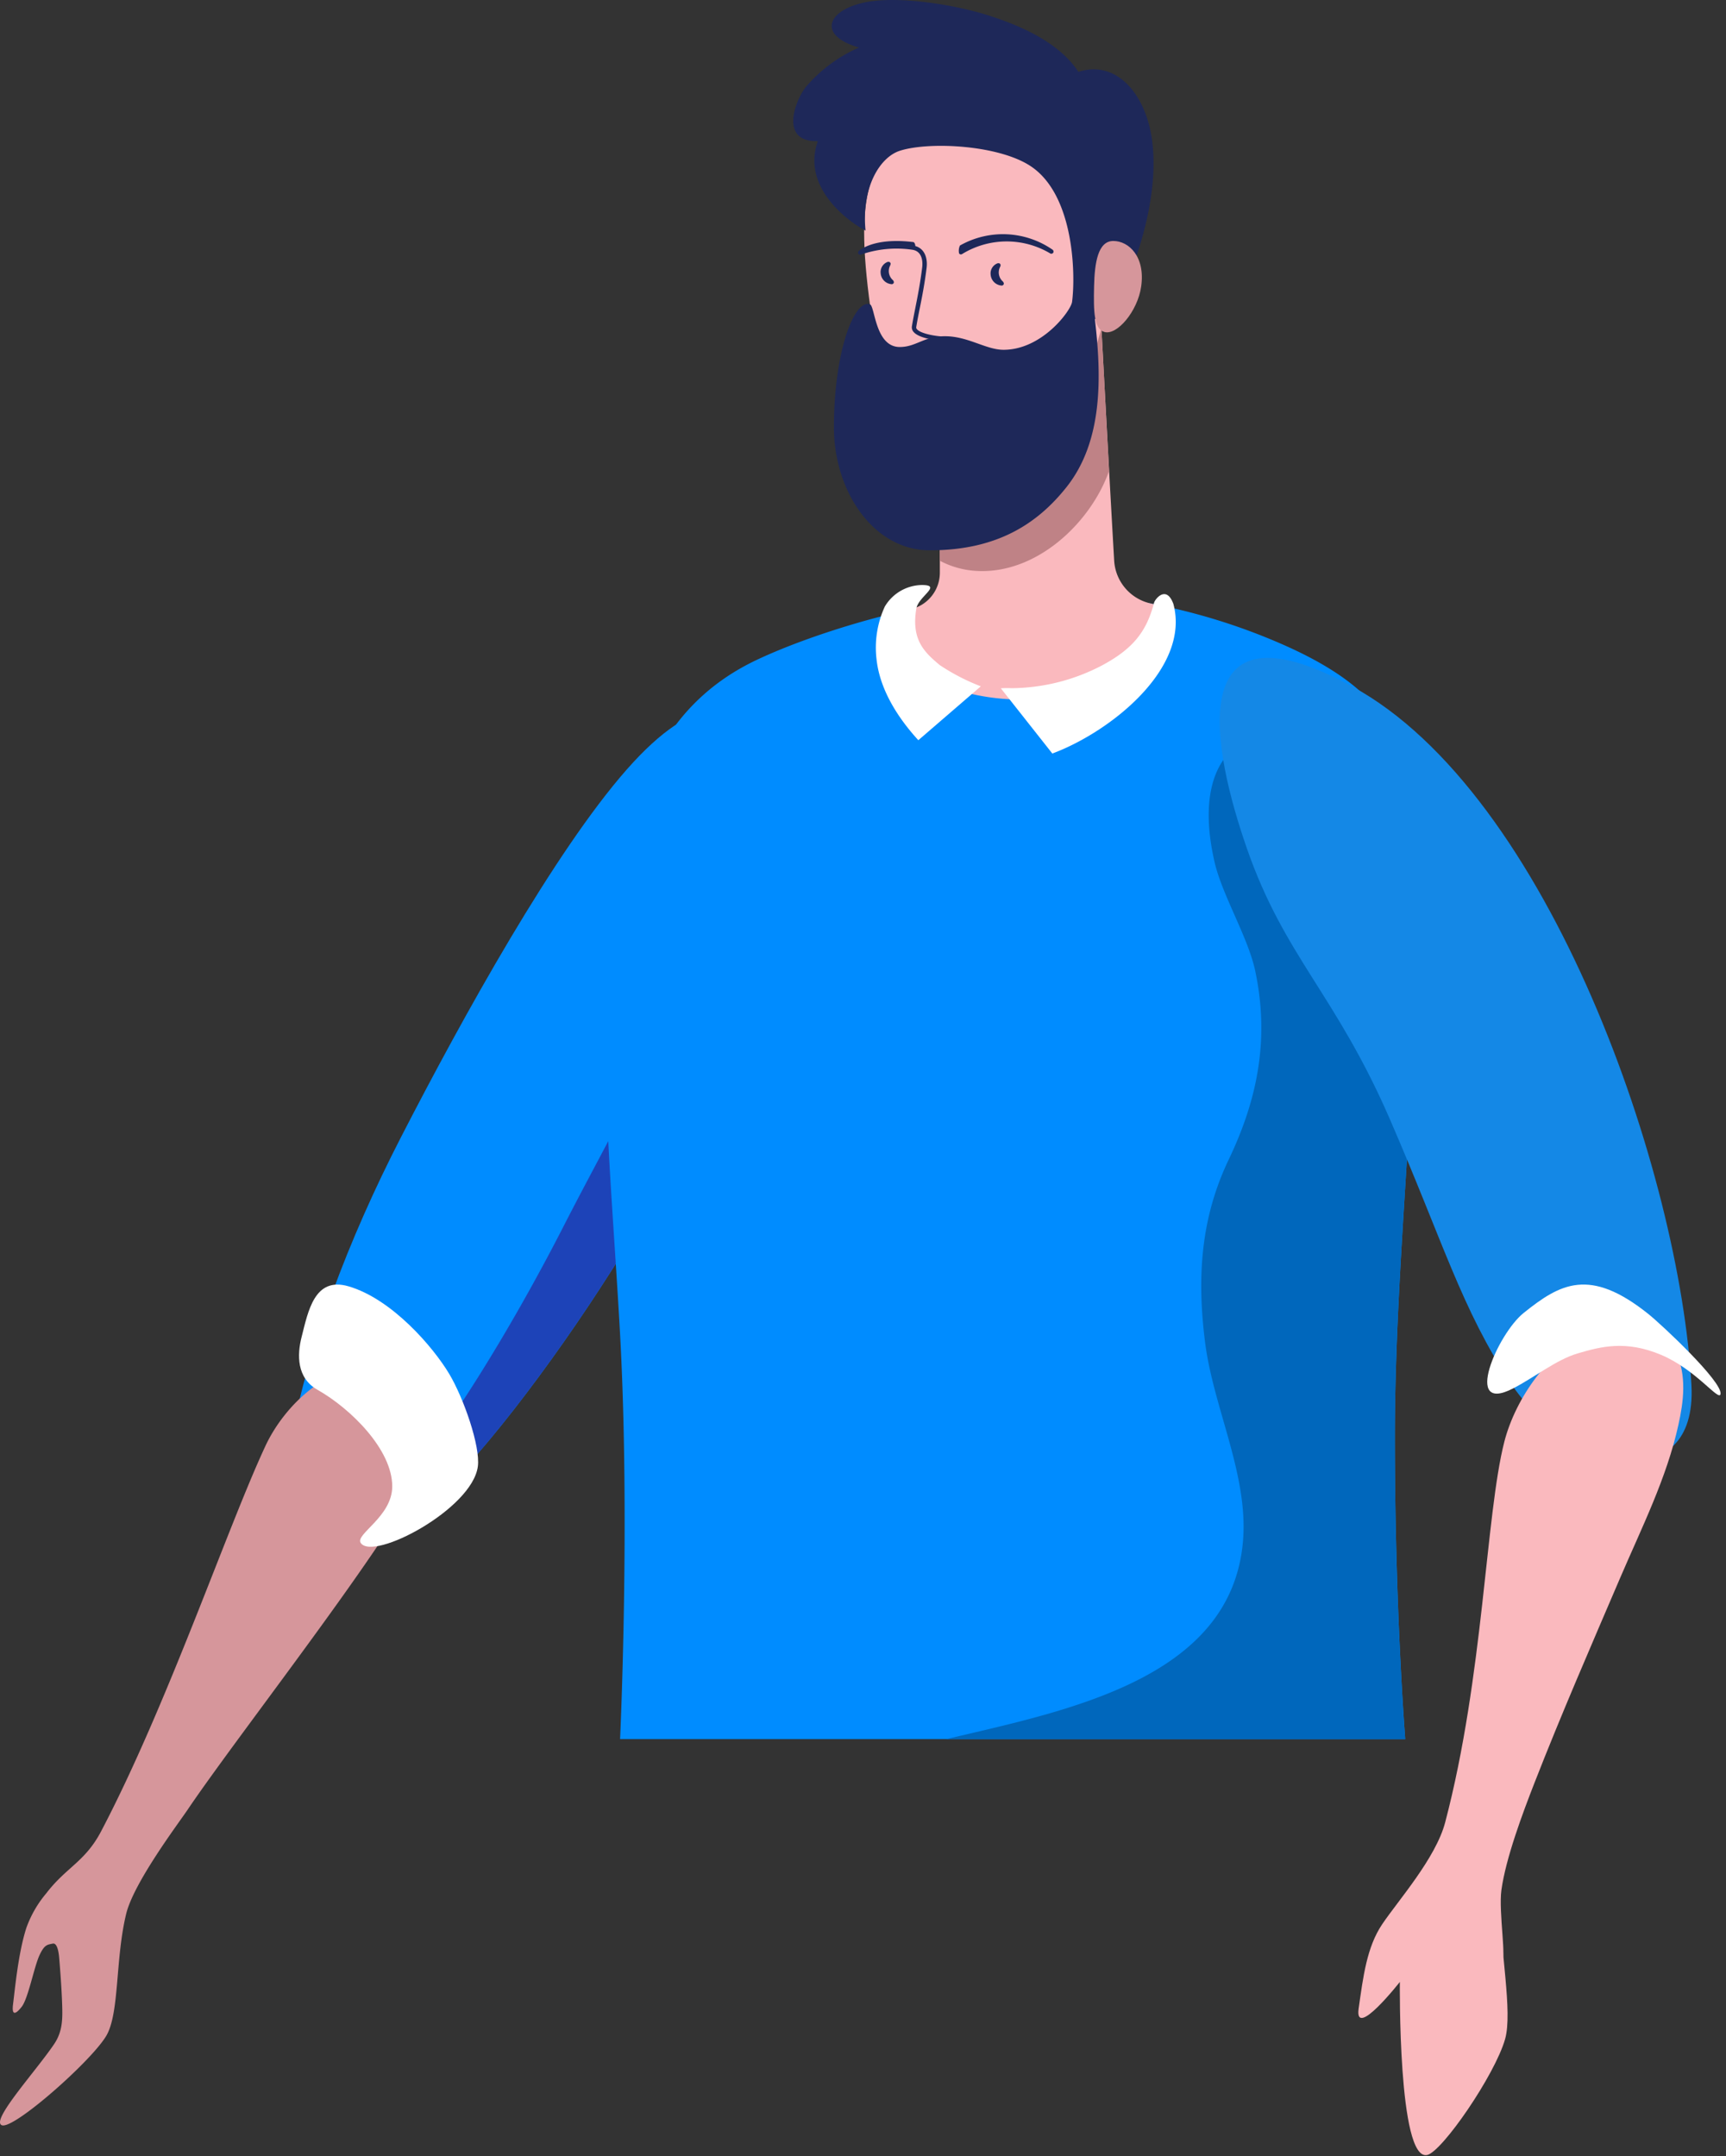 <svg xmlns="http://www.w3.org/2000/svg" xmlns:xlink="http://www.w3.org/1999/xlink" width="245.343" height="306.421" viewBox="0 0 245.343 306.421">
  <rect x="0" y="0" width="245.343" height="306.421" fill="#333333" stroke="none"/>
  <defs>
    <linearGradient id="linear-gradient" x1="-6.662" y1="0.5" x2="-7.662" y2="0.5" gradientUnits="objectBoundingBox">
      <stop offset="0" stop-color="#d6969b"/>
      <stop offset="0.992" stop-color="#fab9be"/>
    </linearGradient>
    <linearGradient id="linear-gradient-2" x1="-9.307" y1="0.165" x2="-10.081" y2="0.724" gradientUnits="objectBoundingBox">
      <stop offset="0" stop-color="#fab9be"/>
      <stop offset="0.992" stop-color="#fab9be"/>
    </linearGradient>
    <linearGradient id="linear-gradient-3" x1="-27.323" y1="0.5" x2="-28.324" y2="0.5" gradientUnits="objectBoundingBox">
      <stop offset="0.008" stop-color="#fab9be"/>
      <stop offset="0.335" stop-color="#f6b5ba"/>
      <stop offset="0.673" stop-color="#e9a9ae"/>
      <stop offset="1" stop-color="#d6969b"/>
    </linearGradient>
    <linearGradient id="linear-gradient-4" x1="-12.148" y1="-0.723" x2="-13.408" y2="0.702" gradientUnits="objectBoundingBox">
      <stop offset="0" stop-color="#fab9be"/>
      <stop offset="0.992" stop-color="#d6969b"/>
    </linearGradient>
  </defs>
  <g id="Group_1" data-name="Group 1" transform="translate(-59.454 0)">
    <path id="Path_1891" data-name="Path 1891" d="M17.537,101.914C9.348,105.836-4.275,103.015,1.3,89.76c6-14.266,15.467-28.191,25.862-40.486C39.7,34.449,57.587,14.6,70.205,5.56,94.7-12,93.135,16.6,89.465,28.484,84.159,45.693,65.7,61,51.968,74.544,41.165,85.2,26.469,97.636,17.537,101.914Z" transform="translate(78.888 119.729) rotate(-13)" fill="#008cff"/>
    <path id="Path_1892" data-name="Path 1892" d="M81.027,0a59.062,59.062,0,0,1-1.491,14.093C74.978,32.911,57.092,50.948,43.882,66.666c-10.39,12.361-24.622,27-33.42,32.4A16.889,16.889,0,0,1,0,101.466c3.67,2.664,9.943,2.581,14.517.391,8.932-4.273,23.628-16.718,34.431-27.37,13.735-13.546,32.191-28.851,37.5-46.06C89.194,19.506,90.763,1.173,81.027,0Z" transform="translate(81.848 119.099) rotate(-13)" fill="#1d43b8"/>
    <path id="Path_1893" data-name="Path 1893" d="M94.259,60.506c-7.72-2.246-38.14-26.253-49.384-33.833C42.842,25.3,34.491,19,30.056,17.932,23.6,16.368,15.968,17,12.745,15.111,9.171,13.016-.633,1.912.032.258.68-1.356,7.618,5.023,11.561,7.693c1.771,1.2,3.547,1.207,5.541,1.145,2.4-.078,4.96-.279,6.709-.424,1.268-.106,2.128-.4,2.033-.9-.156-.816-.168-1.2-1.625-1.888-1.72-.8-6.172-1.609-7.362-2.547-1.29-1.017-1.05-1.4.33-1.229,2.19.279,7.306.737,10.9,1.9A15.929,15.929,0,0,1,33,6.587c3.7,2.826,4.452,5.5,8.792,7.781C59.755,23.8,84.992,32.332,96.56,37.728c5.753,2.681,12.4,9.272,11.361,17.3C107.492,58.423,101.939,62.741,94.259,60.506Z" transform="translate(59.454 302.044) rotate(-90)" fill="url(#linear-gradient)"/>
    <path id="Path_1894" data-name="Path 1894" d="M113.7,162.885H2.091s1.458-31.029,0-57.528C.594,78.182-2.4,54.23,3.554,32.853c1.977-7.1,5.653-17.5,17.925-23.315C30.221,5.394,48.034-.159,63.06,0A87,87,0,0,1,95.965,7.192c17.612,7.658,17.3,15.422,18.455,25.482,2.72,23.617-2.2,57.383-2.2,87.295C112.22,144.435,113.7,162.885,113.7,162.885Z" transform="translate(145.504 84.256)" fill="#008cff"/>
    <path id="Path_1895" data-name="Path 1895" d="M63.75,100.055c0,24.471,1.475,42.921,1.475,42.921H0c16.88-4.016,40.53-8.429,42.167-28.164.776-9.457-4.2-18.858-5.39-28.225-1.212-9.541-.525-17.847,3.363-25.974,3.737-7.831,5.977-16.545,3.737-26.923C42.837,28.936,39.184,23,38.112,18.284c-3.9-17.092,6.681-22.5,20.109-14.959A83.774,83.774,0,0,1,65.387,7.8c.212,1.586.363,3.251.564,4.966C68.666,36.377,63.75,70.143,63.75,100.055Z" transform="translate(193.973 104.165)" fill="#0067bc"/>
    <path id="Path_1896" data-name="Path 1896" d="M67.053,103.393c.838,15.925-17.21,12.467-25.7-.346-6.982-10.54-9.574-20-17.171-37.5C16.474,47.8,9.224,42.464,3.873,27.114-.931,13.328-5.685-9.244,18.8,4.039,46.861,19.26,65.473,73.437,67.053,103.393Z" transform="translate(232.832 93.492)" fill="#1488e6"/>
    <path id="Path_1897" data-name="Path 1897" d="M108.878,47.074c-7.435,0-42.335-16.316-56.735-21.913-2.463-.955-11.088-4.753-16-4.8-7.144-.073-15.992,1.592-19.846.43C11.233,19.263.408,11.549.017,9.421-.748,5.259,24.673,5.974,24.673,5.974S16.512-.656,20.986.053C25.55.779,29.705,1.366,32.9,3.595c3.357,2.341,9.25,7.775,14.333,9.205,20.667,5.815,43.58,6.491,53.925,9.323,6.256,1.715,12.925,6.731,14.97,12C117.346,37.271,121.033,47.074,108.878,47.074Z" transform="matrix(-0.017, -1, 1, -0.017, 252.883, 306.421)" fill="url(#linear-gradient-2)"/>
    <path id="Path_1898" data-name="Path 1898" d="M39.737,40.9l-2.273-.475a6.637,6.637,0,0,1-5.379-6.133C31.292,20.589,30.208,0,30.208,0H7.306V36.028a5.327,5.327,0,0,1-4.195,5.189c-.978.218-1.944.441-2.9.681A5.287,5.287,0,0,0,0,43.435C0,49.3,8.58,54.054,19.159,54.054S41.575,49.066,39.737,40.9Z" transform="translate(185.743 45.371)" fill="url(#linear-gradient-3)"/>
    <path id="Path_1899" data-name="Path 1899" d="M24.052,21.572C21.5,28.811,13.886,36.2,5.329,35.777A12.541,12.541,0,0,1,0,34.325V0H22.9C22.9,0,23.46,10.557,24.052,21.572Z" transform="translate(193.047 45.36)" fill="#bf8286"/>
    <path id="Path_1900" data-name="Path 1900" d="M34.53,26.792C30.988,43.84,23.453,48.644,16,48.644c-7.8,0-12.529-3.407-14.886-19.723C-1.431,11.359-.069,4.762,10.053.991c4.3-1.6,15.255-1.754,20.293,3.284C34.787,8.711,35.87,20.346,34.53,26.792Z" transform="translate(182.289 16.445)" fill="#fab9be"/>
    <path id="Path_1901" data-name="Path 1901" d="M51.011,20.012c-.838-6.541-5.01-11.568-10.479-9.8C37.51,5.612,31.271,3.327,27.769,2.2,23.183.724,14.826-.712,9.944.389c-5.206,1.173-6.468,4.675-.6,6.368a21.043,21.043,0,0,0-7.474,5.5c-1.531,1.832-3.983,7.96,1.625,7.8-2.307,6.351,3.955,11.233,6.776,12.708-.6-6.15,2.039-10.429,4.876-11.339,4.223-1.357,14.339-.827,18.813,2.335C40,28.022,40.119,39.249,39.627,42.908c-.168,1.24-4.256,6.8-9.736,6.8-2.508,0-5.038-1.927-8.328-1.927-3.027,0-4.083,1.531-6.429,1.531-3.513,0-3.513-5.826-4.24-6.066C8.615,42.5,5.777,50.113,5.777,60.726c0,9.027,5.569,17.478,13.646,17.478,9.351,0,15.171-3.62,19.438-9.01,5.145-6.507,4.983-15.568,4.011-23.823A18.15,18.15,0,0,0,47.8,39.1C50.1,33.183,51.8,26.2,51.011,20.012Z" transform="translate(172.215 0)" fill="#1e2859"/>
    <path id="Path_1902" data-name="Path 1902" d="M11.9.572c0,.475-2.664,1.665-5.949,1.665S0,.885,0,.232C0-.2,2.664.109,5.949.109S11.9.019,11.9.572Z" transform="translate(189.159 53.647)" fill="#1e2859"/>
    <path id="Path_1903" data-name="Path 1903" d="M6.721,6.463c-.5,3.536-3.452,7.01-5.251,6.463C.007,12.484-.06,10.032.024,6.463.1,3.095.571,0,2.761,0S7.324,2.212,6.721,6.463Z" transform="translate(214.947 34.244)" fill="#d6969b"/>
    <path id="Path_1904" data-name="Path 1904" d="M85.975,28.109c-3.536,1.642-7.329,1-10.485.251-7.524-1.776-14.6-5.5-21.617-8.647-9.6-4.307-19.2-8.686-28.934-12.68C20.689,5.292,14.377,2.795,9.813,2.08,6.691,1.594-.632,2.733.044,1.89,1.636-.093,10.7-.585,16.12.745c7.8,1.916,13.182,3.463,24.639,9.295,17.59,8.948,34.76,16.053,47.211,12.931C91.684,22.038,89.349,26.54,85.975,28.109Z" transform="matrix(-0.017, -1, 1, -0.017, 270.96, 278.428)" fill="url(#linear-gradient-4)"/>
    <path id="Path_1905" data-name="Path 1905" d="M21.438,0,0,2.419,9.92,18.936l21.438-2.424Z" transform="translate(175.161 149.814)" fill="none"/>
    <path id="Path_1906" data-name="Path 1906" d="M22.893,27.965c-.964.745,0-4.854-2.054-9.9S15.589,11.169,12.6,9.54C9.813,8.017,5.909,7.625,2.58,6.562-5.151,4.1,6.511-.473,11.214.04c6.628.725,11.273,2,12.451,12.652C23.939,15.187,24.311,26.868,22.893,27.965Z" transform="translate(268.06 194.494) rotate(-45)" fill="#fff"/>
    <path id="Path_1907" data-name="Path 1907" d="M2.744,36.611c-.508-1.38,5.2-2.62,6.172-6.8C10.107,24.719,5.66,17.7,1.65,14.028c-2.525-2.313-1.7-5.508-.508-7.814C2.862,2.879,4.85-1.774,9.257.695c5.625,3.15,9.8,11.144,11.149,15.344,1.223,3.787,2.022,11.032,1.005,13.741C19.262,35.516,3.839,39.583,2.744,36.611Z" transform="translate(99.815 184.2) rotate(-13)" fill="#fff"/>
    <path id="Path_1908" data-name="Path 1908" d="M1.871,2.882a.275.275,0,0,0-.028-.112.282.282,0,0,0-.05-.1c-.011-.011-.006-.022-.017-.034A1.719,1.719,0,0,1,1.362.5c.006-.011,0-.022.011-.028A.236.236,0,0,0,1.4.357.212.212,0,0,0,1.413.24c0-.011.006-.017.006-.028C1.407.179,1.379.168,1.362.14A.4.4,0,0,0,1.318.056C1.306.05,1.3.056,1.29.045A.231.231,0,0,0,1.184.017.232.232,0,0,0,1.061.006C1.049.006,1.044,0,1.033,0A1.531,1.531,0,0,0,0,1.62a1.683,1.683,0,0,0,1.53,1.558c.017,0,.034.006.05.006a.307.307,0,0,0,.218-.1c.006-.006.017-.006.022-.011s.011-.045.022-.067a.284.284,0,0,0,.05-.089C1.882,2.9,1.871,2.893,1.871,2.882Z" transform="translate(184.636 37.205)" fill="#1e2859"/>
    <path id="Path_1909" data-name="Path 1909" d="M1.871,2.882a.275.275,0,0,0-.028-.112.284.284,0,0,0-.05-.1c-.011-.011-.006-.022-.017-.034A1.719,1.719,0,0,1,1.362.5c.006-.011,0-.022.011-.028A.236.236,0,0,0,1.4.357.213.213,0,0,0,1.413.24c0-.011.006-.017.006-.028C1.407.179,1.379.168,1.362.14A.4.4,0,0,0,1.318.056C1.306.05,1.3.056,1.29.045A.231.231,0,0,0,1.183.017.232.232,0,0,0,1.061.006C1.049.006,1.044,0,1.033,0A1.531,1.531,0,0,0,0,1.62a1.683,1.683,0,0,0,1.53,1.558c.017,0,.034.006.05.006a.307.307,0,0,0,.218-.1c.006-.006.017-.006.022-.011s.011-.045.022-.067a.283.283,0,0,0,.05-.089C1.876,2.9,1.865,2.9,1.871,2.882Z" transform="translate(200.267 37.4)" fill="#1e2859"/>
    <path id="Path_1910" data-name="Path 1910" d="M6.024,22.053l8.881-7.658A29.635,29.635,0,0,1,9.08,11.384C6.818,9.507,5.013,7.742,5.739,3.357,6.03,1.609,9.488-.006,6.516,0A6.223,6.223,0,0,0,1.26,3.061,13.97,13.97,0,0,0,.081,10.529C.539,14.841,3.092,18.846,6.024,22.053Z" transform="translate(183.966 83.137)" fill="#fff"/>
    <path id="Path_1911" data-name="Path 1911" d="M24.522,1.389c-1.011-2.737-2.609-.67-2.743-.168-1.056,4.055-2.938,6.524-7.418,8.921A28.15,28.15,0,0,1,1.519,13.37,11.8,11.8,0,0,0,0,13.387l7.317,9.267C15.646,19.548,26.968,10.5,24.522,1.389Z" transform="translate(201.721 84.429)" fill="#fff"/>
    <path id="Path_1912" data-name="Path 1912" d="M13.326,2.2A12.4,12.4,0,0,0,.166,1.614,1.761,1.761,0,0,0,.043,2.731a.308.308,0,0,0,.43.095A12.093,12.093,0,0,1,13,2.737a.285.285,0,0,0,.162.045c.017,0,.033-.011.05-.011s.028-.006.045-.011a.3.3,0,0,0,.173-.128A.335.335,0,0,0,13.326,2.2Z" transform="translate(195.739 33.278)" fill="#1e2859"/>
    <path id="Path_1913" data-name="Path 1913" d="M11.642,13.54c-1.346-.128-2.893-.5-3.3-1.033a.33.33,0,0,1-.078-.274c.145-.888.318-1.771.508-2.7.324-1.62.687-3.458.966-5.725.156-1.268-.207-2.7-1.609-3.095C8.151.548,8.017.168,7.85.151,3.716-.352,1.275.486.1,1.4c-.022.017-.022.045-.033.061a.257.257,0,0,0-.056.1.251.251,0,0,0-.006.112c0,.028-.011.05-.006.073s.028.022.034.039,0,.034.011.05.039.011.056.028a.3.3,0,0,0,.134.067c.022.006.033.028.056.028s.039-.017.061-.022.028.006.045,0A15.381,15.381,0,0,1,7.76,1.251c1.5.263,1.413,1.961,1.352,2.474C8.838,5.971,8.475,7.792,8.157,9.4c-.184.933-.363,1.827-.508,2.72a.967.967,0,0,0,.2.754c.7.916,3.039,1.207,3.737,1.274h.028a.3.3,0,0,0,.028-.609Z" transform="translate(181.429 34.25)" fill="#1e2859"/>
  </g>
</svg>
